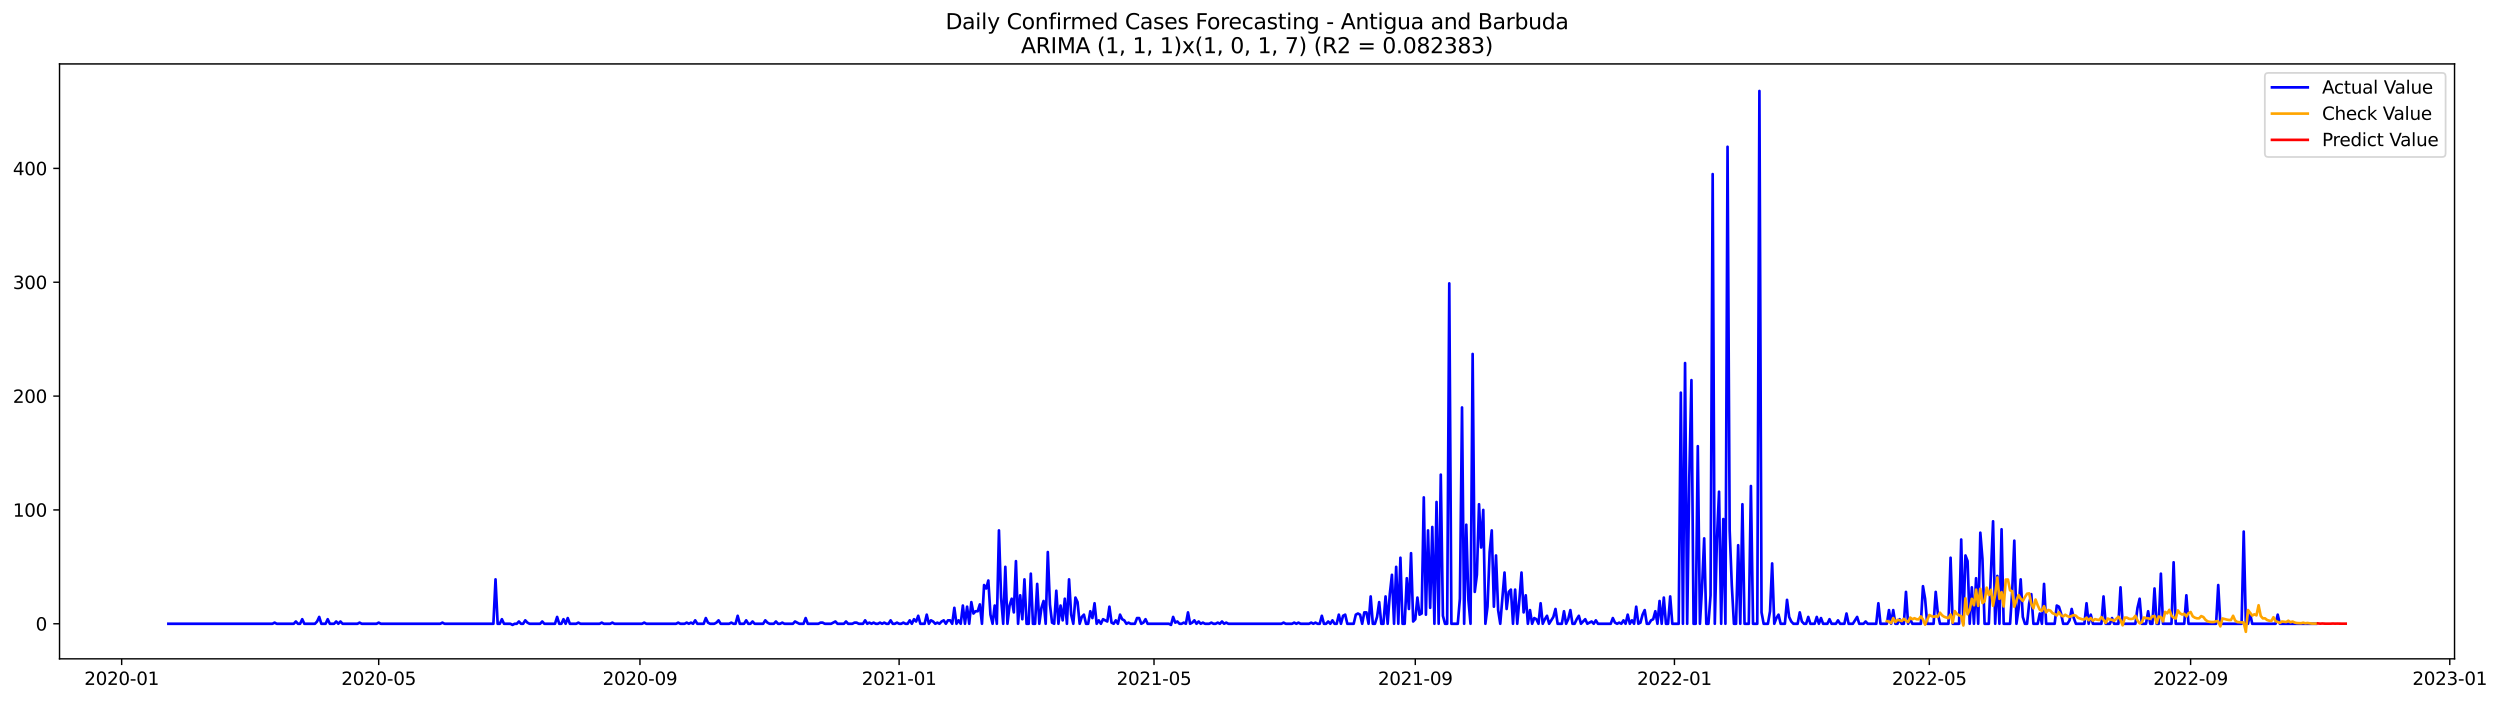 <?xml version="1.0" encoding="utf-8" standalone="no"?>
<!DOCTYPE svg PUBLIC "-//W3C//DTD SVG 1.1//EN"
  "http://www.w3.org/Graphics/SVG/1.1/DTD/svg11.dtd">
<svg xmlns:xlink="http://www.w3.org/1999/xlink" width="1397.906pt" height="392.274pt" viewBox="0 0 1397.906 392.274" xmlns="http://www.w3.org/2000/svg" version="1.1">
 <defs>
  <style type="text/css">*{stroke-linejoin: round; stroke-linecap: butt}</style>
 </defs>
 <g id="figure_1">
  <g id="patch_1">
   <path d="M 0 392.274 
L 1397.906 392.274 
L 1397.906 0 
L 0 0 
z
" style="fill: #ffffff"/>
  </g>
  <g id="axes_1">
   <g id="patch_2">
    <path d="M 33.288 368.396 
L 1372.487 368.396 
L 1372.487 35.755 
L 33.288 35.755 
z
" style="fill: #ffffff"/>
   </g>
   <g id="matplotlib.axis_1">
    <g id="xtick_1">
     <g id="line2d_1">
      <defs>
       <path id="m67fcc320de" d="M 0 0 
L 0 3.5 
" style="stroke: #000000; stroke-width: 0.8"/>
      </defs>
      <g>
       <use xlink:href="#m67fcc320de" x="68.029" y="368.396" style="stroke: #000000; stroke-width: 0.8"/>
      </g>
     </g>
     <g id="text_1">
      <!-- 2020-01 -->
      <g transform="translate(47.138 382.994)scale(0.1 -0.1)">
       <defs>
        <path id="DejaVuSans-32" d="M 1228 531 
L 3431 531 
L 3431 0 
L 469 0 
L 469 531 
Q 828 903 1448 1529 
Q 2069 2156 2228 2338 
Q 2531 2678 2651 2914 
Q 2772 3150 2772 3378 
Q 2772 3750 2511 3984 
Q 2250 4219 1831 4219 
Q 1534 4219 1204 4116 
Q 875 4013 500 3803 
L 500 4441 
Q 881 4594 1212 4672 
Q 1544 4750 1819 4750 
Q 2544 4750 2975 4387 
Q 3406 4025 3406 3419 
Q 3406 3131 3298 2873 
Q 3191 2616 2906 2266 
Q 2828 2175 2409 1742 
Q 1991 1309 1228 531 
z
" transform="scale(0.016)"/>
        <path id="DejaVuSans-30" d="M 2034 4250 
Q 1547 4250 1301 3770 
Q 1056 3291 1056 2328 
Q 1056 1369 1301 889 
Q 1547 409 2034 409 
Q 2525 409 2770 889 
Q 3016 1369 3016 2328 
Q 3016 3291 2770 3770 
Q 2525 4250 2034 4250 
z
M 2034 4750 
Q 2819 4750 3233 4129 
Q 3647 3509 3647 2328 
Q 3647 1150 3233 529 
Q 2819 -91 2034 -91 
Q 1250 -91 836 529 
Q 422 1150 422 2328 
Q 422 3509 836 4129 
Q 1250 4750 2034 4750 
z
" transform="scale(0.016)"/>
        <path id="DejaVuSans-2d" d="M 313 2009 
L 1997 2009 
L 1997 1497 
L 313 1497 
L 313 2009 
z
" transform="scale(0.016)"/>
        <path id="DejaVuSans-31" d="M 794 531 
L 1825 531 
L 1825 4091 
L 703 3866 
L 703 4441 
L 1819 4666 
L 2450 4666 
L 2450 531 
L 3481 531 
L 3481 0 
L 794 0 
L 794 531 
z
" transform="scale(0.016)"/>
       </defs>
       <use xlink:href="#DejaVuSans-32"/>
       <use xlink:href="#DejaVuSans-30" x="63.623"/>
       <use xlink:href="#DejaVuSans-32" x="127.246"/>
       <use xlink:href="#DejaVuSans-30" x="190.869"/>
       <use xlink:href="#DejaVuSans-2d" x="254.492"/>
       <use xlink:href="#DejaVuSans-30" x="290.576"/>
       <use xlink:href="#DejaVuSans-31" x="354.199"/>
      </g>
     </g>
    </g>
    <g id="xtick_2">
     <g id="line2d_2">
      <g>
       <use xlink:href="#m67fcc320de" x="211.749" y="368.396" style="stroke: #000000; stroke-width: 0.8"/>
      </g>
     </g>
     <g id="text_2">
      <!-- 2020-05 -->
      <g transform="translate(190.857 382.994)scale(0.1 -0.1)">
       <defs>
        <path id="DejaVuSans-35" d="M 691 4666 
L 3169 4666 
L 3169 4134 
L 1269 4134 
L 1269 2991 
Q 1406 3038 1543 3061 
Q 1681 3084 1819 3084 
Q 2600 3084 3056 2656 
Q 3513 2228 3513 1497 
Q 3513 744 3044 326 
Q 2575 -91 1722 -91 
Q 1428 -91 1123 -41 
Q 819 9 494 109 
L 494 744 
Q 775 591 1075 516 
Q 1375 441 1709 441 
Q 2250 441 2565 725 
Q 2881 1009 2881 1497 
Q 2881 1984 2565 2268 
Q 2250 2553 1709 2553 
Q 1456 2553 1204 2497 
Q 953 2441 691 2322 
L 691 4666 
z
" transform="scale(0.016)"/>
       </defs>
       <use xlink:href="#DejaVuSans-32"/>
       <use xlink:href="#DejaVuSans-30" x="63.623"/>
       <use xlink:href="#DejaVuSans-32" x="127.246"/>
       <use xlink:href="#DejaVuSans-30" x="190.869"/>
       <use xlink:href="#DejaVuSans-2d" x="254.492"/>
       <use xlink:href="#DejaVuSans-30" x="290.576"/>
       <use xlink:href="#DejaVuSans-35" x="354.199"/>
      </g>
     </g>
    </g>
    <g id="xtick_3">
     <g id="line2d_3">
      <g>
       <use xlink:href="#m67fcc320de" x="357.843" y="368.396" style="stroke: #000000; stroke-width: 0.8"/>
      </g>
     </g>
     <g id="text_3">
      <!-- 2020-09 -->
      <g transform="translate(336.952 382.994)scale(0.1 -0.1)">
       <defs>
        <path id="DejaVuSans-39" d="M 703 97 
L 703 672 
Q 941 559 1184 500 
Q 1428 441 1663 441 
Q 2288 441 2617 861 
Q 2947 1281 2994 2138 
Q 2813 1869 2534 1725 
Q 2256 1581 1919 1581 
Q 1219 1581 811 2004 
Q 403 2428 403 3163 
Q 403 3881 828 4315 
Q 1253 4750 1959 4750 
Q 2769 4750 3195 4129 
Q 3622 3509 3622 2328 
Q 3622 1225 3098 567 
Q 2575 -91 1691 -91 
Q 1453 -91 1209 -44 
Q 966 3 703 97 
z
M 1959 2075 
Q 2384 2075 2632 2365 
Q 2881 2656 2881 3163 
Q 2881 3666 2632 3958 
Q 2384 4250 1959 4250 
Q 1534 4250 1286 3958 
Q 1038 3666 1038 3163 
Q 1038 2656 1286 2365 
Q 1534 2075 1959 2075 
z
" transform="scale(0.016)"/>
       </defs>
       <use xlink:href="#DejaVuSans-32"/>
       <use xlink:href="#DejaVuSans-30" x="63.623"/>
       <use xlink:href="#DejaVuSans-32" x="127.246"/>
       <use xlink:href="#DejaVuSans-30" x="190.869"/>
       <use xlink:href="#DejaVuSans-2d" x="254.492"/>
       <use xlink:href="#DejaVuSans-30" x="290.576"/>
       <use xlink:href="#DejaVuSans-39" x="354.199"/>
      </g>
     </g>
    </g>
    <g id="xtick_4">
     <g id="line2d_4">
      <g>
       <use xlink:href="#m67fcc320de" x="502.75" y="368.396" style="stroke: #000000; stroke-width: 0.8"/>
      </g>
     </g>
     <g id="text_4">
      <!-- 2021-01 -->
      <g transform="translate(481.858 382.994)scale(0.1 -0.1)">
       <use xlink:href="#DejaVuSans-32"/>
       <use xlink:href="#DejaVuSans-30" x="63.623"/>
       <use xlink:href="#DejaVuSans-32" x="127.246"/>
       <use xlink:href="#DejaVuSans-31" x="190.869"/>
       <use xlink:href="#DejaVuSans-2d" x="254.492"/>
       <use xlink:href="#DejaVuSans-30" x="290.576"/>
       <use xlink:href="#DejaVuSans-31" x="354.199"/>
      </g>
     </g>
    </g>
    <g id="xtick_5">
     <g id="line2d_5">
      <g>
       <use xlink:href="#m67fcc320de" x="645.281" y="368.396" style="stroke: #000000; stroke-width: 0.8"/>
      </g>
     </g>
     <g id="text_5">
      <!-- 2021-05 -->
      <g transform="translate(624.39 382.994)scale(0.1 -0.1)">
       <use xlink:href="#DejaVuSans-32"/>
       <use xlink:href="#DejaVuSans-30" x="63.623"/>
       <use xlink:href="#DejaVuSans-32" x="127.246"/>
       <use xlink:href="#DejaVuSans-31" x="190.869"/>
       <use xlink:href="#DejaVuSans-2d" x="254.492"/>
       <use xlink:href="#DejaVuSans-30" x="290.576"/>
       <use xlink:href="#DejaVuSans-35" x="354.199"/>
      </g>
     </g>
    </g>
    <g id="xtick_6">
     <g id="line2d_6">
      <g>
       <use xlink:href="#m67fcc320de" x="791.376" y="368.396" style="stroke: #000000; stroke-width: 0.8"/>
      </g>
     </g>
     <g id="text_6">
      <!-- 2021-09 -->
      <g transform="translate(770.484 382.994)scale(0.1 -0.1)">
       <use xlink:href="#DejaVuSans-32"/>
       <use xlink:href="#DejaVuSans-30" x="63.623"/>
       <use xlink:href="#DejaVuSans-32" x="127.246"/>
       <use xlink:href="#DejaVuSans-31" x="190.869"/>
       <use xlink:href="#DejaVuSans-2d" x="254.492"/>
       <use xlink:href="#DejaVuSans-30" x="290.576"/>
       <use xlink:href="#DejaVuSans-39" x="354.199"/>
      </g>
     </g>
    </g>
    <g id="xtick_7">
     <g id="line2d_7">
      <g>
       <use xlink:href="#m67fcc320de" x="936.282" y="368.396" style="stroke: #000000; stroke-width: 0.8"/>
      </g>
     </g>
     <g id="text_7">
      <!-- 2022-01 -->
      <g transform="translate(915.391 382.994)scale(0.1 -0.1)">
       <use xlink:href="#DejaVuSans-32"/>
       <use xlink:href="#DejaVuSans-30" x="63.623"/>
       <use xlink:href="#DejaVuSans-32" x="127.246"/>
       <use xlink:href="#DejaVuSans-32" x="190.869"/>
       <use xlink:href="#DejaVuSans-2d" x="254.492"/>
       <use xlink:href="#DejaVuSans-30" x="290.576"/>
       <use xlink:href="#DejaVuSans-31" x="354.199"/>
      </g>
     </g>
    </g>
    <g id="xtick_8">
     <g id="line2d_8">
      <g>
       <use xlink:href="#m67fcc320de" x="1078.814" y="368.396" style="stroke: #000000; stroke-width: 0.8"/>
      </g>
     </g>
     <g id="text_8">
      <!-- 2022-05 -->
      <g transform="translate(1057.922 382.994)scale(0.1 -0.1)">
       <use xlink:href="#DejaVuSans-32"/>
       <use xlink:href="#DejaVuSans-30" x="63.623"/>
       <use xlink:href="#DejaVuSans-32" x="127.246"/>
       <use xlink:href="#DejaVuSans-32" x="190.869"/>
       <use xlink:href="#DejaVuSans-2d" x="254.492"/>
       <use xlink:href="#DejaVuSans-30" x="290.576"/>
       <use xlink:href="#DejaVuSans-35" x="354.199"/>
      </g>
     </g>
    </g>
    <g id="xtick_9">
     <g id="line2d_9">
      <g>
       <use xlink:href="#m67fcc320de" x="1224.908" y="368.396" style="stroke: #000000; stroke-width: 0.8"/>
      </g>
     </g>
     <g id="text_9">
      <!-- 2022-09 -->
      <g transform="translate(1204.017 382.994)scale(0.1 -0.1)">
       <use xlink:href="#DejaVuSans-32"/>
       <use xlink:href="#DejaVuSans-30" x="63.623"/>
       <use xlink:href="#DejaVuSans-32" x="127.246"/>
       <use xlink:href="#DejaVuSans-32" x="190.869"/>
       <use xlink:href="#DejaVuSans-2d" x="254.492"/>
       <use xlink:href="#DejaVuSans-30" x="290.576"/>
       <use xlink:href="#DejaVuSans-39" x="354.199"/>
      </g>
     </g>
    </g>
    <g id="xtick_10">
     <g id="line2d_10">
      <g>
       <use xlink:href="#m67fcc320de" x="1369.815" y="368.396" style="stroke: #000000; stroke-width: 0.8"/>
      </g>
     </g>
     <g id="text_10">
      <!-- 2023-01 -->
      <g transform="translate(1348.924 382.994)scale(0.1 -0.1)">
       <defs>
        <path id="DejaVuSans-33" d="M 2597 2516 
Q 3050 2419 3304 2112 
Q 3559 1806 3559 1356 
Q 3559 666 3084 287 
Q 2609 -91 1734 -91 
Q 1441 -91 1130 -33 
Q 819 25 488 141 
L 488 750 
Q 750 597 1062 519 
Q 1375 441 1716 441 
Q 2309 441 2620 675 
Q 2931 909 2931 1356 
Q 2931 1769 2642 2001 
Q 2353 2234 1838 2234 
L 1294 2234 
L 1294 2753 
L 1863 2753 
Q 2328 2753 2575 2939 
Q 2822 3125 2822 3475 
Q 2822 3834 2567 4026 
Q 2313 4219 1838 4219 
Q 1578 4219 1281 4162 
Q 984 4106 628 3988 
L 628 4550 
Q 988 4650 1302 4700 
Q 1616 4750 1894 4750 
Q 2613 4750 3031 4423 
Q 3450 4097 3450 3541 
Q 3450 3153 3228 2886 
Q 3006 2619 2597 2516 
z
" transform="scale(0.016)"/>
       </defs>
       <use xlink:href="#DejaVuSans-32"/>
       <use xlink:href="#DejaVuSans-30" x="63.623"/>
       <use xlink:href="#DejaVuSans-32" x="127.246"/>
       <use xlink:href="#DejaVuSans-33" x="190.869"/>
       <use xlink:href="#DejaVuSans-2d" x="254.492"/>
       <use xlink:href="#DejaVuSans-30" x="290.576"/>
       <use xlink:href="#DejaVuSans-31" x="354.199"/>
      </g>
     </g>
    </g>
   </g>
   <g id="matplotlib.axis_2">
    <g id="ytick_1">
     <g id="line2d_11">
      <defs>
       <path id="m78d937da5c" d="M 0 0 
L -3.5 0 
" style="stroke: #000000; stroke-width: 0.8"/>
      </defs>
      <g>
       <use xlink:href="#m78d937da5c" x="33.288" y="348.787" style="stroke: #000000; stroke-width: 0.8"/>
      </g>
     </g>
     <g id="text_11">
      <!-- 0 -->
      <g transform="translate(19.925 352.587)scale(0.1 -0.1)">
       <use xlink:href="#DejaVuSans-30"/>
      </g>
     </g>
    </g>
    <g id="ytick_2">
     <g id="line2d_12">
      <g>
       <use xlink:href="#m78d937da5c" x="33.288" y="285.131" style="stroke: #000000; stroke-width: 0.8"/>
      </g>
     </g>
     <g id="text_12">
      <!-- 100 -->
      <g transform="translate(7.2 288.93)scale(0.1 -0.1)">
       <use xlink:href="#DejaVuSans-31"/>
       <use xlink:href="#DejaVuSans-30" x="63.623"/>
       <use xlink:href="#DejaVuSans-30" x="127.246"/>
      </g>
     </g>
    </g>
    <g id="ytick_3">
     <g id="line2d_13">
      <g>
       <use xlink:href="#m78d937da5c" x="33.288" y="221.475" style="stroke: #000000; stroke-width: 0.8"/>
      </g>
     </g>
     <g id="text_13">
      <!-- 200 -->
      <g transform="translate(7.2 225.274)scale(0.1 -0.1)">
       <use xlink:href="#DejaVuSans-32"/>
       <use xlink:href="#DejaVuSans-30" x="63.623"/>
       <use xlink:href="#DejaVuSans-30" x="127.246"/>
      </g>
     </g>
    </g>
    <g id="ytick_4">
     <g id="line2d_14">
      <g>
       <use xlink:href="#m78d937da5c" x="33.288" y="157.818" style="stroke: #000000; stroke-width: 0.8"/>
      </g>
     </g>
     <g id="text_14">
      <!-- 300 -->
      <g transform="translate(7.2 161.617)scale(0.1 -0.1)">
       <use xlink:href="#DejaVuSans-33"/>
       <use xlink:href="#DejaVuSans-30" x="63.623"/>
       <use xlink:href="#DejaVuSans-30" x="127.246"/>
      </g>
     </g>
    </g>
    <g id="ytick_5">
     <g id="line2d_15">
      <g>
       <use xlink:href="#m78d937da5c" x="33.288" y="94.162" style="stroke: #000000; stroke-width: 0.8"/>
      </g>
     </g>
     <g id="text_15">
      <!-- 400 -->
      <g transform="translate(7.2 97.961)scale(0.1 -0.1)">
       <defs>
        <path id="DejaVuSans-34" d="M 2419 4116 
L 825 1625 
L 2419 1625 
L 2419 4116 
z
M 2253 4666 
L 3047 4666 
L 3047 1625 
L 3713 1625 
L 3713 1100 
L 3047 1100 
L 3047 0 
L 2419 0 
L 2419 1100 
L 313 1100 
L 313 1709 
L 2253 4666 
z
" transform="scale(0.016)"/>
       </defs>
       <use xlink:href="#DejaVuSans-34"/>
       <use xlink:href="#DejaVuSans-30" x="63.623"/>
       <use xlink:href="#DejaVuSans-30" x="127.246"/>
      </g>
     </g>
    </g>
   </g>
   <g id="line2d_16">
    <path d="M 94.16 348.787 
L 152.36 348.787 
L 153.548 348.151 
L 154.736 348.787 
L 164.238 348.787 
L 165.426 347.514 
L 166.614 348.787 
L 167.801 348.787 
L 168.989 346.241 
L 170.177 348.787 
L 176.116 348.787 
L 177.303 347.514 
L 178.491 344.968 
L 179.679 348.787 
L 182.055 348.787 
L 183.242 346.241 
L 184.43 348.787 
L 186.806 348.787 
L 187.993 347.514 
L 189.181 348.787 
L 190.369 347.514 
L 191.557 348.787 
L 199.871 348.787 
L 201.059 348.151 
L 202.246 348.787 
L 210.561 348.787 
L 211.749 348.151 
L 212.936 348.787 
L 246.194 348.787 
L 247.381 348.151 
L 248.569 348.787 
L 275.888 348.787 
L 277.075 323.961 
L 278.263 348.787 
L 279.451 348.787 
L 280.639 346.241 
L 281.826 348.787 
L 285.39 348.787 
L 286.577 349.424 
L 287.765 348.787 
L 288.953 348.787 
L 290.141 347.514 
L 291.328 348.787 
L 292.516 348.787 
L 293.704 346.878 
L 294.892 348.151 
L 296.08 348.787 
L 302.018 348.787 
L 303.206 347.514 
L 304.394 348.787 
L 310.333 348.787 
L 311.52 344.968 
L 312.708 348.787 
L 313.896 348.787 
L 315.084 346.241 
L 316.271 348.787 
L 317.459 345.605 
L 318.647 348.787 
L 322.21 348.787 
L 323.398 348.151 
L 324.586 348.787 
L 335.276 348.787 
L 336.463 348.151 
L 337.651 348.787 
L 341.214 348.787 
L 342.402 348.151 
L 343.59 348.787 
L 359.031 348.787 
L 360.219 348.151 
L 361.406 348.787 
L 378.035 348.787 
L 379.223 348.151 
L 380.411 348.787 
L 382.786 348.787 
L 383.974 348.151 
L 385.162 348.787 
L 386.349 348.151 
L 387.537 348.787 
L 388.725 346.878 
L 389.913 348.787 
L 393.476 348.787 
L 394.664 345.605 
L 395.851 348.151 
L 397.039 348.787 
L 399.415 348.787 
L 400.602 348.151 
L 401.79 346.878 
L 402.978 348.787 
L 407.729 348.787 
L 408.917 348.151 
L 410.105 348.787 
L 411.292 348.787 
L 412.48 344.331 
L 413.668 348.787 
L 416.043 348.787 
L 417.231 346.878 
L 418.419 348.787 
L 419.607 348.787 
L 420.794 347.514 
L 421.982 348.787 
L 426.733 348.787 
L 427.921 346.878 
L 429.109 348.151 
L 430.296 348.787 
L 432.672 348.787 
L 433.86 347.514 
L 435.048 348.787 
L 436.235 348.787 
L 437.423 348.151 
L 438.611 348.787 
L 443.362 348.787 
L 444.55 347.514 
L 446.925 348.787 
L 449.301 348.787 
L 450.488 345.605 
L 451.676 348.787 
L 457.615 348.787 
L 458.803 348.151 
L 459.99 348.151 
L 461.178 348.787 
L 464.742 348.787 
L 467.117 347.514 
L 468.305 348.787 
L 471.868 348.787 
L 473.056 347.514 
L 474.244 348.787 
L 476.619 348.787 
L 477.807 348.151 
L 478.995 348.151 
L 480.182 348.787 
L 482.558 348.787 
L 483.746 346.878 
L 484.933 348.787 
L 486.121 348.151 
L 487.309 348.787 
L 488.497 348.151 
L 489.684 348.787 
L 490.872 348.787 
L 492.06 348.151 
L 493.248 348.787 
L 494.436 348.151 
L 495.623 348.787 
L 496.811 348.787 
L 497.999 346.878 
L 499.187 348.787 
L 500.374 348.787 
L 501.562 348.151 
L 502.75 348.787 
L 503.938 348.787 
L 505.125 348.151 
L 506.313 348.787 
L 507.501 348.787 
L 508.689 346.878 
L 509.876 348.787 
L 511.064 346.241 
L 512.252 347.514 
L 513.44 344.331 
L 514.627 348.787 
L 517.003 348.787 
L 518.191 343.695 
L 519.378 348.787 
L 520.566 346.878 
L 521.754 347.514 
L 522.942 348.787 
L 524.13 348.151 
L 525.317 348.787 
L 526.505 347.514 
L 527.693 346.878 
L 528.881 348.787 
L 530.068 346.878 
L 531.256 346.878 
L 532.444 348.787 
L 533.632 339.875 
L 534.819 348.787 
L 536.007 346.878 
L 537.195 348.787 
L 538.383 338.602 
L 539.57 348.787 
L 540.758 339.239 
L 541.946 348.787 
L 543.134 336.693 
L 544.321 343.058 
L 545.509 341.785 
L 546.697 341.785 
L 547.885 337.966 
L 549.073 348.787 
L 550.26 327.144 
L 551.448 329.054 
L 552.636 324.598 
L 553.824 343.695 
L 555.011 348.787 
L 556.199 338.602 
L 557.387 348.787 
L 558.575 296.589 
L 559.762 334.146 
L 560.95 348.787 
L 562.138 316.959 
L 563.326 348.787 
L 564.513 338.602 
L 565.701 334.783 
L 566.889 342.422 
L 568.077 313.776 
L 569.264 348.787 
L 570.452 332.873 
L 571.64 346.241 
L 572.828 323.961 
L 574.015 348.787 
L 575.203 348.787 
L 576.391 320.779 
L 577.579 348.787 
L 578.767 348.787 
L 579.954 326.508 
L 581.142 348.787 
L 582.33 339.875 
L 583.518 336.056 
L 584.705 348.787 
L 585.893 308.684 
L 587.081 337.966 
L 588.269 348.151 
L 589.456 348.787 
L 590.644 330.327 
L 591.832 348.787 
L 593.02 338.602 
L 594.207 346.878 
L 595.395 334.783 
L 596.583 348.787 
L 597.771 323.961 
L 598.958 343.695 
L 600.146 348.787 
L 601.334 334.146 
L 602.522 336.693 
L 603.709 348.787 
L 604.897 344.968 
L 606.085 343.695 
L 607.273 348.787 
L 608.461 348.787 
L 609.648 341.785 
L 610.836 345.605 
L 612.024 337.329 
L 613.212 348.787 
L 614.399 346.878 
L 615.587 348.787 
L 616.775 346.241 
L 619.15 347.514 
L 620.338 339.239 
L 621.526 348.151 
L 622.714 348.787 
L 623.901 346.878 
L 625.089 348.787 
L 626.277 343.695 
L 627.465 346.241 
L 628.652 346.878 
L 629.84 348.787 
L 631.028 348.151 
L 632.216 348.787 
L 634.591 348.787 
L 635.779 345.605 
L 636.967 345.605 
L 638.155 348.787 
L 639.342 348.151 
L 640.53 346.241 
L 641.718 348.787 
L 653.595 348.787 
L 654.783 349.424 
L 655.971 344.968 
L 657.159 348.151 
L 658.346 347.514 
L 659.534 348.787 
L 660.722 348.787 
L 661.91 348.151 
L 663.098 348.787 
L 664.285 342.422 
L 665.473 348.787 
L 666.661 348.151 
L 667.849 346.878 
L 669.036 348.787 
L 670.224 347.514 
L 671.412 348.787 
L 672.6 348.151 
L 673.787 348.787 
L 676.163 348.787 
L 677.351 348.151 
L 678.538 348.787 
L 679.726 348.787 
L 680.914 348.151 
L 682.102 348.787 
L 683.289 347.514 
L 684.477 348.787 
L 685.665 348.151 
L 686.853 348.787 
L 716.547 348.787 
L 717.735 348.151 
L 718.922 348.787 
L 722.486 348.787 
L 723.673 348.151 
L 724.861 348.787 
L 726.049 348.151 
L 727.237 348.787 
L 731.988 348.787 
L 733.175 348.151 
L 734.363 348.787 
L 735.551 348.151 
L 736.739 348.787 
L 737.926 348.787 
L 739.114 344.331 
L 740.302 348.787 
L 741.49 348.787 
L 742.677 347.514 
L 743.865 348.787 
L 745.053 346.878 
L 746.241 348.787 
L 747.429 348.787 
L 748.616 343.695 
L 749.804 348.787 
L 750.992 344.331 
L 752.18 343.695 
L 753.367 348.787 
L 756.931 348.787 
L 758.118 343.695 
L 759.306 343.058 
L 760.494 343.695 
L 761.682 348.787 
L 762.869 342.422 
L 764.057 342.422 
L 765.245 348.787 
L 766.433 333.51 
L 767.62 348.787 
L 768.808 348.787 
L 769.996 344.968 
L 771.184 336.693 
L 772.371 348.787 
L 773.559 348.787 
L 774.747 333.51 
L 775.935 348.787 
L 777.123 332.237 
L 778.31 321.415 
L 779.498 348.787 
L 780.686 316.959 
L 781.874 348.787 
L 783.061 311.867 
L 784.249 348.787 
L 785.437 348.787 
L 786.625 323.325 
L 787.812 340.512 
L 789 309.32 
L 790.188 347.514 
L 791.376 346.241 
L 792.563 334.146 
L 793.751 343.695 
L 794.939 343.058 
L 796.127 278.129 
L 797.314 343.695 
L 798.502 296.589 
L 799.69 339.875 
L 800.878 294.679 
L 802.066 348.787 
L 803.253 280.675 
L 804.441 348.787 
L 805.629 265.398 
L 806.817 344.331 
L 808.004 348.787 
L 809.192 348.787 
L 810.38 158.455 
L 811.568 348.787 
L 815.131 348.787 
L 816.319 334.783 
L 817.506 227.84 
L 818.694 348.787 
L 819.882 293.406 
L 821.07 335.42 
L 822.257 348.787 
L 823.445 197.922 
L 824.633 330.964 
L 825.821 321.415 
L 827.008 281.948 
L 828.196 306.138 
L 829.384 285.131 
L 830.572 348.787 
L 831.76 339.239 
L 832.947 308.684 
L 834.135 296.589 
L 835.323 339.239 
L 836.511 310.594 
L 837.698 341.149 
L 838.886 348.787 
L 841.262 320.142 
L 842.449 340.512 
L 843.637 330.964 
L 844.825 329.69 
L 846.013 348.787 
L 847.2 329.69 
L 848.388 348.787 
L 849.576 335.42 
L 850.764 320.142 
L 851.951 342.422 
L 853.139 332.873 
L 854.327 348.787 
L 855.515 341.149 
L 856.702 348.787 
L 857.89 345.605 
L 859.078 346.241 
L 860.266 348.787 
L 861.454 337.329 
L 862.641 348.787 
L 863.829 346.241 
L 865.017 344.331 
L 866.205 348.787 
L 868.58 344.968 
L 869.768 340.512 
L 870.956 348.787 
L 873.331 348.787 
L 874.519 341.785 
L 875.707 348.787 
L 876.894 346.241 
L 878.082 341.149 
L 879.27 348.787 
L 880.458 348.787 
L 881.645 346.241 
L 882.833 344.331 
L 884.021 348.787 
L 886.397 346.241 
L 887.584 348.787 
L 889.96 347.514 
L 891.148 348.787 
L 892.335 346.878 
L 893.523 348.787 
L 900.65 348.787 
L 901.837 345.605 
L 903.025 348.151 
L 904.213 348.787 
L 905.401 348.151 
L 906.588 348.787 
L 907.776 346.878 
L 908.964 348.787 
L 910.152 343.695 
L 911.339 348.787 
L 912.527 346.878 
L 913.715 348.787 
L 914.903 339.239 
L 916.091 348.787 
L 917.278 348.151 
L 918.466 343.695 
L 919.654 341.149 
L 920.842 348.787 
L 922.029 348.787 
L 923.217 346.878 
L 924.405 346.241 
L 925.593 341.785 
L 926.78 348.787 
L 927.968 336.056 
L 929.156 348.787 
L 930.344 334.146 
L 931.531 348.787 
L 932.719 348.787 
L 933.907 333.51 
L 935.095 348.787 
L 938.658 348.787 
L 939.846 219.565 
L 941.033 348.787 
L 942.221 203.014 
L 943.409 348.787 
L 944.597 266.671 
L 945.785 212.563 
L 946.972 348.787 
L 948.16 348.787 
L 949.348 249.483 
L 950.536 348.787 
L 951.723 328.417 
L 952.911 301.045 
L 954.099 348.787 
L 955.287 348.787 
L 956.474 332.873 
L 957.662 97.345 
L 958.85 348.787 
L 960.038 301.682 
L 961.225 274.946 
L 962.413 348.787 
L 963.601 290.224 
L 964.789 348.787 
L 965.976 82.067 
L 967.164 296.589 
L 968.352 327.144 
L 969.54 348.787 
L 970.727 348.787 
L 971.915 304.864 
L 973.103 348.787 
L 974.291 281.948 
L 975.479 348.787 
L 977.854 348.787 
L 979.042 271.763 
L 980.23 348.787 
L 982.605 348.787 
L 983.793 50.876 
L 984.981 342.422 
L 986.168 348.787 
L 988.544 348.787 
L 989.732 341.785 
L 990.919 315.049 
L 992.107 348.787 
L 993.295 345.605 
L 994.483 343.695 
L 995.67 348.787 
L 998.046 348.787 
L 999.234 335.42 
L 1000.422 344.968 
L 1001.609 347.514 
L 1002.797 348.787 
L 1005.173 348.787 
L 1006.36 342.422 
L 1007.548 347.514 
L 1008.736 348.787 
L 1009.924 348.787 
L 1011.111 344.968 
L 1012.299 348.787 
L 1014.675 348.787 
L 1015.862 344.968 
L 1017.05 348.787 
L 1018.238 345.605 
L 1019.426 348.787 
L 1021.801 348.787 
L 1022.989 346.241 
L 1024.177 348.787 
L 1026.552 348.787 
L 1027.74 346.878 
L 1028.928 348.787 
L 1031.303 348.787 
L 1032.491 343.058 
L 1033.679 348.787 
L 1036.054 348.787 
L 1038.43 344.968 
L 1039.618 348.787 
L 1041.993 348.787 
L 1043.181 347.514 
L 1044.369 348.787 
L 1049.12 348.787 
L 1050.307 337.329 
L 1051.495 348.787 
L 1055.058 348.787 
L 1056.246 341.149 
L 1057.434 348.787 
L 1058.622 341.149 
L 1059.81 348.787 
L 1060.997 348.787 
L 1062.185 346.241 
L 1063.373 348.787 
L 1064.561 348.787 
L 1065.748 330.964 
L 1066.936 348.787 
L 1068.124 346.241 
L 1069.312 348.787 
L 1074.063 348.787 
L 1075.25 327.781 
L 1076.438 334.783 
L 1077.626 348.787 
L 1081.189 348.787 
L 1082.377 330.964 
L 1083.565 343.058 
L 1084.753 348.787 
L 1089.504 348.787 
L 1090.691 311.867 
L 1091.879 348.787 
L 1095.442 348.787 
L 1096.63 301.682 
L 1097.818 348.787 
L 1099.006 310.594 
L 1100.193 313.776 
L 1101.381 348.787 
L 1102.569 328.417 
L 1103.757 348.787 
L 1104.944 323.325 
L 1106.132 348.787 
L 1107.32 297.862 
L 1108.508 312.503 
L 1109.695 348.787 
L 1112.071 348.787 
L 1114.447 291.497 
L 1115.634 348.787 
L 1116.822 322.052 
L 1118.01 348.787 
L 1119.198 295.953 
L 1120.385 348.787 
L 1123.949 348.787 
L 1125.136 330.964 
L 1126.324 302.318 
L 1127.512 348.787 
L 1128.7 340.512 
L 1129.887 323.961 
L 1131.075 344.968 
L 1132.263 348.787 
L 1133.451 348.787 
L 1134.638 337.329 
L 1135.826 332.237 
L 1137.014 348.787 
L 1139.389 348.787 
L 1140.577 343.058 
L 1141.765 348.787 
L 1142.953 326.508 
L 1144.141 348.787 
L 1148.892 348.787 
L 1150.079 338.602 
L 1151.267 339.239 
L 1152.455 343.058 
L 1153.643 348.787 
L 1156.018 348.787 
L 1157.206 346.878 
L 1158.394 340.512 
L 1159.581 345.605 
L 1160.769 348.787 
L 1165.52 348.787 
L 1166.708 337.329 
L 1167.896 348.787 
L 1169.084 343.695 
L 1170.271 348.787 
L 1175.022 348.787 
L 1176.21 333.51 
L 1177.398 348.787 
L 1179.773 348.787 
L 1180.961 345.605 
L 1182.149 348.787 
L 1184.524 348.787 
L 1185.712 328.417 
L 1186.9 348.787 
L 1194.026 348.787 
L 1195.214 339.875 
L 1196.402 334.783 
L 1197.59 348.787 
L 1199.965 348.787 
L 1201.153 341.785 
L 1202.341 348.787 
L 1203.529 348.787 
L 1204.716 329.054 
L 1205.904 348.787 
L 1207.092 348.787 
L 1208.28 320.779 
L 1209.467 348.787 
L 1214.218 348.787 
L 1215.406 314.413 
L 1216.594 348.787 
L 1221.345 348.787 
L 1222.533 332.873 
L 1223.72 348.787 
L 1239.161 348.787 
L 1240.349 327.144 
L 1241.537 348.787 
L 1253.415 348.787 
L 1254.602 297.226 
L 1255.79 348.787 
L 1256.978 348.787 
L 1258.166 343.058 
L 1259.353 348.787 
L 1272.419 348.787 
L 1273.606 343.695 
L 1274.794 348.787 
L 1294.986 348.787 
L 1294.986 348.787 
" clip-path="url(#p9e2a58c1e6)" style="fill: none; stroke: #0000ff; stroke-width: 1.5; stroke-linecap: square"/>
   </g>
   <g id="line2d_17">
    <path d="M 1055.058 347.31 
L 1056.246 347.6 
L 1057.434 348.433 
L 1058.622 345.599 
L 1059.81 347.76 
L 1060.997 346.603 
L 1062.185 346.831 
L 1063.373 347.264 
L 1064.561 346.037 
L 1065.748 347.03 
L 1066.936 347.816 
L 1068.124 345.319 
L 1069.312 346.257 
L 1070.499 345.694 
L 1071.687 346.254 
L 1072.875 346.271 
L 1074.063 344.679 
L 1075.25 346.358 
L 1076.438 349.28 
L 1078.814 343.885 
L 1080.001 344.497 
L 1081.189 344.864 
L 1082.377 344.596 
L 1083.565 344.797 
L 1084.753 342.609 
L 1085.94 344.053 
L 1087.128 344.891 
L 1089.504 345.677 
L 1090.691 343.635 
L 1091.879 348.142 
L 1093.067 341.699 
L 1094.255 343.334 
L 1095.442 344.043 
L 1096.63 344.565 
L 1097.818 349.741 
L 1099.006 334.558 
L 1100.193 343.497 
L 1101.381 340.984 
L 1102.569 334.86 
L 1103.757 338.451 
L 1104.944 329.722 
L 1106.132 338.768 
L 1107.32 329.213 
L 1108.508 337.194 
L 1109.695 336.233 
L 1110.883 328.595 
L 1112.071 332.705 
L 1113.259 329.835 
L 1114.447 338.733 
L 1115.634 332.337 
L 1116.822 322.943 
L 1118.01 334.852 
L 1119.198 331.153 
L 1120.385 339.079 
L 1121.573 324.088 
L 1122.761 324.066 
L 1123.949 330.076 
L 1125.136 330.61 
L 1126.324 339.264 
L 1127.512 335.759 
L 1128.7 332.734 
L 1129.887 334.736 
L 1131.075 336.028 
L 1132.263 333.858 
L 1133.451 332 
L 1134.638 331.775 
L 1135.826 337.544 
L 1137.014 340.143 
L 1138.202 335.247 
L 1139.389 338.427 
L 1140.577 340.977 
L 1141.765 341.499 
L 1142.953 338.974 
L 1144.141 342.412 
L 1145.328 341.086 
L 1146.516 341.443 
L 1147.704 342.872 
L 1148.892 343.358 
L 1150.079 344.151 
L 1151.267 342.38 
L 1152.455 344.062 
L 1153.643 344.683 
L 1154.83 343.757 
L 1156.018 344.535 
L 1157.206 344.938 
L 1159.581 343.917 
L 1160.769 344.307 
L 1161.957 345.468 
L 1164.332 346.301 
L 1165.52 346.321 
L 1166.708 345.361 
L 1167.896 346.812 
L 1169.084 345.614 
L 1170.271 347.043 
L 1171.459 346.2 
L 1172.647 346.511 
L 1173.835 346.664 
L 1175.022 345.075 
L 1176.21 346.529 
L 1177.398 348.346 
L 1178.586 345.907 
L 1179.773 346.354 
L 1180.961 346.628 
L 1182.149 347.146 
L 1184.524 344.861 
L 1185.712 346.738 
L 1186.9 349.641 
L 1188.088 345.359 
L 1189.275 345.354 
L 1190.463 346.011 
L 1191.651 346.139 
L 1192.839 345.895 
L 1194.026 344.321 
L 1195.214 346.957 
L 1196.402 348.573 
L 1197.59 348.01 
L 1198.778 345.285 
L 1199.965 345.599 
L 1201.153 345.746 
L 1202.341 346.079 
L 1203.529 344.65 
L 1204.716 344.463 
L 1205.904 348.401 
L 1207.092 344.721 
L 1208.28 345.135 
L 1209.467 347.438 
L 1210.655 342.154 
L 1211.843 342.944 
L 1213.031 340.99 
L 1214.218 344.241 
L 1215.406 345.363 
L 1216.594 345.844 
L 1217.782 341.309 
L 1218.969 342.957 
L 1220.157 343.613 
L 1221.345 343.213 
L 1222.533 344.706 
L 1223.72 342.888 
L 1224.908 342.212 
L 1226.096 344.625 
L 1227.284 345.385 
L 1228.472 345.762 
L 1229.659 345.733 
L 1230.847 344.499 
L 1232.035 345.031 
L 1233.223 346.571 
L 1234.41 347.442 
L 1235.598 347.702 
L 1236.786 347.823 
L 1237.974 347.795 
L 1239.161 347.323 
L 1240.349 347.507 
L 1241.537 350.241 
L 1242.725 345.813 
L 1245.1 346.459 
L 1246.288 346.661 
L 1247.476 346.675 
L 1248.663 344.336 
L 1249.851 347.011 
L 1251.039 347.825 
L 1254.602 348.099 
L 1255.79 353.276 
L 1256.978 341.108 
L 1259.353 344.205 
L 1260.541 343.512 
L 1261.729 344.08 
L 1262.917 338.444 
L 1264.104 344.387 
L 1265.292 345.786 
L 1266.48 345.729 
L 1267.668 346.683 
L 1268.855 347.054 
L 1270.043 347.241 
L 1271.231 345.131 
L 1272.419 347.314 
L 1274.794 348.291 
L 1275.982 347.516 
L 1278.357 347.823 
L 1279.545 347.083 
L 1280.733 347.93 
L 1281.921 347.543 
L 1283.109 348.105 
L 1284.296 348.39 
L 1286.672 348.489 
L 1287.86 348.208 
L 1289.047 348.516 
L 1290.235 348.368 
L 1292.611 348.673 
L 1294.986 348.703 
L 1294.986 348.703 
" clip-path="url(#p9e2a58c1e6)" style="fill: none; stroke: #ffa500; stroke-width: 1.5; stroke-linecap: square"/>
   </g>
   <g id="line2d_18">
    <path d="M 1296.174 348.597 
L 1297.362 348.727 
L 1298.549 348.634 
L 1299.737 348.712 
L 1300.925 348.725 
L 1302.113 348.725 
L 1303.3 348.725 
L 1304.488 348.66 
L 1305.676 348.718 
L 1306.864 348.674 
L 1308.051 348.711 
L 1309.239 348.718 
L 1310.427 348.718 
L 1311.615 348.718 
" clip-path="url(#p9e2a58c1e6)" style="fill: none; stroke: #ff0000; stroke-width: 1.5; stroke-linecap: square"/>
   </g>
   <g id="patch_3">
    <path d="M 33.288 368.396 
L 33.288 35.755 
" style="fill: none; stroke: #000000; stroke-width: 0.8; stroke-linejoin: miter; stroke-linecap: square"/>
   </g>
   <g id="patch_4">
    <path d="M 1372.487 368.396 
L 1372.487 35.755 
" style="fill: none; stroke: #000000; stroke-width: 0.8; stroke-linejoin: miter; stroke-linecap: square"/>
   </g>
   <g id="patch_5">
    <path d="M 33.288 368.396 
L 1372.487 368.396 
" style="fill: none; stroke: #000000; stroke-width: 0.8; stroke-linejoin: miter; stroke-linecap: square"/>
   </g>
   <g id="patch_6">
    <path d="M 33.288 35.755 
L 1372.487 35.755 
" style="fill: none; stroke: #000000; stroke-width: 0.8; stroke-linejoin: miter; stroke-linecap: square"/>
   </g>
   <g id="text_16">
    <!-- Daily Confirmed Cases Forecasting - Antigua and Barbuda -->
    <g transform="translate(528.713 16.318)scale(0.12 -0.12)">
     <defs>
      <path id="DejaVuSans-44" d="M 1259 4147 
L 1259 519 
L 2022 519 
Q 2988 519 3436 956 
Q 3884 1394 3884 2338 
Q 3884 3275 3436 3711 
Q 2988 4147 2022 4147 
L 1259 4147 
z
M 628 4666 
L 1925 4666 
Q 3281 4666 3915 4102 
Q 4550 3538 4550 2338 
Q 4550 1131 3912 565 
Q 3275 0 1925 0 
L 628 0 
L 628 4666 
z
" transform="scale(0.016)"/>
      <path id="DejaVuSans-61" d="M 2194 1759 
Q 1497 1759 1228 1600 
Q 959 1441 959 1056 
Q 959 750 1161 570 
Q 1363 391 1709 391 
Q 2188 391 2477 730 
Q 2766 1069 2766 1631 
L 2766 1759 
L 2194 1759 
z
M 3341 1997 
L 3341 0 
L 2766 0 
L 2766 531 
Q 2569 213 2275 61 
Q 1981 -91 1556 -91 
Q 1019 -91 701 211 
Q 384 513 384 1019 
Q 384 1609 779 1909 
Q 1175 2209 1959 2209 
L 2766 2209 
L 2766 2266 
Q 2766 2663 2505 2880 
Q 2244 3097 1772 3097 
Q 1472 3097 1187 3025 
Q 903 2953 641 2809 
L 641 3341 
Q 956 3463 1253 3523 
Q 1550 3584 1831 3584 
Q 2591 3584 2966 3190 
Q 3341 2797 3341 1997 
z
" transform="scale(0.016)"/>
      <path id="DejaVuSans-69" d="M 603 3500 
L 1178 3500 
L 1178 0 
L 603 0 
L 603 3500 
z
M 603 4863 
L 1178 4863 
L 1178 4134 
L 603 4134 
L 603 4863 
z
" transform="scale(0.016)"/>
      <path id="DejaVuSans-6c" d="M 603 4863 
L 1178 4863 
L 1178 0 
L 603 0 
L 603 4863 
z
" transform="scale(0.016)"/>
      <path id="DejaVuSans-79" d="M 2059 -325 
Q 1816 -950 1584 -1140 
Q 1353 -1331 966 -1331 
L 506 -1331 
L 506 -850 
L 844 -850 
Q 1081 -850 1212 -737 
Q 1344 -625 1503 -206 
L 1606 56 
L 191 3500 
L 800 3500 
L 1894 763 
L 2988 3500 
L 3597 3500 
L 2059 -325 
z
" transform="scale(0.016)"/>
      <path id="DejaVuSans-20" transform="scale(0.016)"/>
      <path id="DejaVuSans-43" d="M 4122 4306 
L 4122 3641 
Q 3803 3938 3442 4084 
Q 3081 4231 2675 4231 
Q 1875 4231 1450 3742 
Q 1025 3253 1025 2328 
Q 1025 1406 1450 917 
Q 1875 428 2675 428 
Q 3081 428 3442 575 
Q 3803 722 4122 1019 
L 4122 359 
Q 3791 134 3420 21 
Q 3050 -91 2638 -91 
Q 1578 -91 968 557 
Q 359 1206 359 2328 
Q 359 3453 968 4101 
Q 1578 4750 2638 4750 
Q 3056 4750 3426 4639 
Q 3797 4528 4122 4306 
z
" transform="scale(0.016)"/>
      <path id="DejaVuSans-6f" d="M 1959 3097 
Q 1497 3097 1228 2736 
Q 959 2375 959 1747 
Q 959 1119 1226 758 
Q 1494 397 1959 397 
Q 2419 397 2687 759 
Q 2956 1122 2956 1747 
Q 2956 2369 2687 2733 
Q 2419 3097 1959 3097 
z
M 1959 3584 
Q 2709 3584 3137 3096 
Q 3566 2609 3566 1747 
Q 3566 888 3137 398 
Q 2709 -91 1959 -91 
Q 1206 -91 779 398 
Q 353 888 353 1747 
Q 353 2609 779 3096 
Q 1206 3584 1959 3584 
z
" transform="scale(0.016)"/>
      <path id="DejaVuSans-6e" d="M 3513 2113 
L 3513 0 
L 2938 0 
L 2938 2094 
Q 2938 2591 2744 2837 
Q 2550 3084 2163 3084 
Q 1697 3084 1428 2787 
Q 1159 2491 1159 1978 
L 1159 0 
L 581 0 
L 581 3500 
L 1159 3500 
L 1159 2956 
Q 1366 3272 1645 3428 
Q 1925 3584 2291 3584 
Q 2894 3584 3203 3211 
Q 3513 2838 3513 2113 
z
" transform="scale(0.016)"/>
      <path id="DejaVuSans-66" d="M 2375 4863 
L 2375 4384 
L 1825 4384 
Q 1516 4384 1395 4259 
Q 1275 4134 1275 3809 
L 1275 3500 
L 2222 3500 
L 2222 3053 
L 1275 3053 
L 1275 0 
L 697 0 
L 697 3053 
L 147 3053 
L 147 3500 
L 697 3500 
L 697 3744 
Q 697 4328 969 4595 
Q 1241 4863 1831 4863 
L 2375 4863 
z
" transform="scale(0.016)"/>
      <path id="DejaVuSans-72" d="M 2631 2963 
Q 2534 3019 2420 3045 
Q 2306 3072 2169 3072 
Q 1681 3072 1420 2755 
Q 1159 2438 1159 1844 
L 1159 0 
L 581 0 
L 581 3500 
L 1159 3500 
L 1159 2956 
Q 1341 3275 1631 3429 
Q 1922 3584 2338 3584 
Q 2397 3584 2469 3576 
Q 2541 3569 2628 3553 
L 2631 2963 
z
" transform="scale(0.016)"/>
      <path id="DejaVuSans-6d" d="M 3328 2828 
Q 3544 3216 3844 3400 
Q 4144 3584 4550 3584 
Q 5097 3584 5394 3201 
Q 5691 2819 5691 2113 
L 5691 0 
L 5113 0 
L 5113 2094 
Q 5113 2597 4934 2840 
Q 4756 3084 4391 3084 
Q 3944 3084 3684 2787 
Q 3425 2491 3425 1978 
L 3425 0 
L 2847 0 
L 2847 2094 
Q 2847 2600 2669 2842 
Q 2491 3084 2119 3084 
Q 1678 3084 1418 2786 
Q 1159 2488 1159 1978 
L 1159 0 
L 581 0 
L 581 3500 
L 1159 3500 
L 1159 2956 
Q 1356 3278 1631 3431 
Q 1906 3584 2284 3584 
Q 2666 3584 2933 3390 
Q 3200 3197 3328 2828 
z
" transform="scale(0.016)"/>
      <path id="DejaVuSans-65" d="M 3597 1894 
L 3597 1613 
L 953 1613 
Q 991 1019 1311 708 
Q 1631 397 2203 397 
Q 2534 397 2845 478 
Q 3156 559 3463 722 
L 3463 178 
Q 3153 47 2828 -22 
Q 2503 -91 2169 -91 
Q 1331 -91 842 396 
Q 353 884 353 1716 
Q 353 2575 817 3079 
Q 1281 3584 2069 3584 
Q 2775 3584 3186 3129 
Q 3597 2675 3597 1894 
z
M 3022 2063 
Q 3016 2534 2758 2815 
Q 2500 3097 2075 3097 
Q 1594 3097 1305 2825 
Q 1016 2553 972 2059 
L 3022 2063 
z
" transform="scale(0.016)"/>
      <path id="DejaVuSans-64" d="M 2906 2969 
L 2906 4863 
L 3481 4863 
L 3481 0 
L 2906 0 
L 2906 525 
Q 2725 213 2448 61 
Q 2172 -91 1784 -91 
Q 1150 -91 751 415 
Q 353 922 353 1747 
Q 353 2572 751 3078 
Q 1150 3584 1784 3584 
Q 2172 3584 2448 3432 
Q 2725 3281 2906 2969 
z
M 947 1747 
Q 947 1113 1208 752 
Q 1469 391 1925 391 
Q 2381 391 2643 752 
Q 2906 1113 2906 1747 
Q 2906 2381 2643 2742 
Q 2381 3103 1925 3103 
Q 1469 3103 1208 2742 
Q 947 2381 947 1747 
z
" transform="scale(0.016)"/>
      <path id="DejaVuSans-73" d="M 2834 3397 
L 2834 2853 
Q 2591 2978 2328 3040 
Q 2066 3103 1784 3103 
Q 1356 3103 1142 2972 
Q 928 2841 928 2578 
Q 928 2378 1081 2264 
Q 1234 2150 1697 2047 
L 1894 2003 
Q 2506 1872 2764 1633 
Q 3022 1394 3022 966 
Q 3022 478 2636 193 
Q 2250 -91 1575 -91 
Q 1294 -91 989 -36 
Q 684 19 347 128 
L 347 722 
Q 666 556 975 473 
Q 1284 391 1588 391 
Q 1994 391 2212 530 
Q 2431 669 2431 922 
Q 2431 1156 2273 1281 
Q 2116 1406 1581 1522 
L 1381 1569 
Q 847 1681 609 1914 
Q 372 2147 372 2553 
Q 372 3047 722 3315 
Q 1072 3584 1716 3584 
Q 2034 3584 2315 3537 
Q 2597 3491 2834 3397 
z
" transform="scale(0.016)"/>
      <path id="DejaVuSans-46" d="M 628 4666 
L 3309 4666 
L 3309 4134 
L 1259 4134 
L 1259 2759 
L 3109 2759 
L 3109 2228 
L 1259 2228 
L 1259 0 
L 628 0 
L 628 4666 
z
" transform="scale(0.016)"/>
      <path id="DejaVuSans-63" d="M 3122 3366 
L 3122 2828 
Q 2878 2963 2633 3030 
Q 2388 3097 2138 3097 
Q 1578 3097 1268 2742 
Q 959 2388 959 1747 
Q 959 1106 1268 751 
Q 1578 397 2138 397 
Q 2388 397 2633 464 
Q 2878 531 3122 666 
L 3122 134 
Q 2881 22 2623 -34 
Q 2366 -91 2075 -91 
Q 1284 -91 818 406 
Q 353 903 353 1747 
Q 353 2603 823 3093 
Q 1294 3584 2113 3584 
Q 2378 3584 2631 3529 
Q 2884 3475 3122 3366 
z
" transform="scale(0.016)"/>
      <path id="DejaVuSans-74" d="M 1172 4494 
L 1172 3500 
L 2356 3500 
L 2356 3053 
L 1172 3053 
L 1172 1153 
Q 1172 725 1289 603 
Q 1406 481 1766 481 
L 2356 481 
L 2356 0 
L 1766 0 
Q 1100 0 847 248 
Q 594 497 594 1153 
L 594 3053 
L 172 3053 
L 172 3500 
L 594 3500 
L 594 4494 
L 1172 4494 
z
" transform="scale(0.016)"/>
      <path id="DejaVuSans-67" d="M 2906 1791 
Q 2906 2416 2648 2759 
Q 2391 3103 1925 3103 
Q 1463 3103 1205 2759 
Q 947 2416 947 1791 
Q 947 1169 1205 825 
Q 1463 481 1925 481 
Q 2391 481 2648 825 
Q 2906 1169 2906 1791 
z
M 3481 434 
Q 3481 -459 3084 -895 
Q 2688 -1331 1869 -1331 
Q 1566 -1331 1297 -1286 
Q 1028 -1241 775 -1147 
L 775 -588 
Q 1028 -725 1275 -790 
Q 1522 -856 1778 -856 
Q 2344 -856 2625 -561 
Q 2906 -266 2906 331 
L 2906 616 
Q 2728 306 2450 153 
Q 2172 0 1784 0 
Q 1141 0 747 490 
Q 353 981 353 1791 
Q 353 2603 747 3093 
Q 1141 3584 1784 3584 
Q 2172 3584 2450 3431 
Q 2728 3278 2906 2969 
L 2906 3500 
L 3481 3500 
L 3481 434 
z
" transform="scale(0.016)"/>
      <path id="DejaVuSans-41" d="M 2188 4044 
L 1331 1722 
L 3047 1722 
L 2188 4044 
z
M 1831 4666 
L 2547 4666 
L 4325 0 
L 3669 0 
L 3244 1197 
L 1141 1197 
L 716 0 
L 50 0 
L 1831 4666 
z
" transform="scale(0.016)"/>
      <path id="DejaVuSans-75" d="M 544 1381 
L 544 3500 
L 1119 3500 
L 1119 1403 
Q 1119 906 1312 657 
Q 1506 409 1894 409 
Q 2359 409 2629 706 
Q 2900 1003 2900 1516 
L 2900 3500 
L 3475 3500 
L 3475 0 
L 2900 0 
L 2900 538 
Q 2691 219 2414 64 
Q 2138 -91 1772 -91 
Q 1169 -91 856 284 
Q 544 659 544 1381 
z
M 1991 3584 
L 1991 3584 
z
" transform="scale(0.016)"/>
      <path id="DejaVuSans-42" d="M 1259 2228 
L 1259 519 
L 2272 519 
Q 2781 519 3026 730 
Q 3272 941 3272 1375 
Q 3272 1813 3026 2020 
Q 2781 2228 2272 2228 
L 1259 2228 
z
M 1259 4147 
L 1259 2741 
L 2194 2741 
Q 2656 2741 2882 2914 
Q 3109 3088 3109 3444 
Q 3109 3797 2882 3972 
Q 2656 4147 2194 4147 
L 1259 4147 
z
M 628 4666 
L 2241 4666 
Q 2963 4666 3353 4366 
Q 3744 4066 3744 3513 
Q 3744 3084 3544 2831 
Q 3344 2578 2956 2516 
Q 3422 2416 3680 2098 
Q 3938 1781 3938 1306 
Q 3938 681 3513 340 
Q 3088 0 2303 0 
L 628 0 
L 628 4666 
z
" transform="scale(0.016)"/>
      <path id="DejaVuSans-62" d="M 3116 1747 
Q 3116 2381 2855 2742 
Q 2594 3103 2138 3103 
Q 1681 3103 1420 2742 
Q 1159 2381 1159 1747 
Q 1159 1113 1420 752 
Q 1681 391 2138 391 
Q 2594 391 2855 752 
Q 3116 1113 3116 1747 
z
M 1159 2969 
Q 1341 3281 1617 3432 
Q 1894 3584 2278 3584 
Q 2916 3584 3314 3078 
Q 3713 2572 3713 1747 
Q 3713 922 3314 415 
Q 2916 -91 2278 -91 
Q 1894 -91 1617 61 
Q 1341 213 1159 525 
L 1159 0 
L 581 0 
L 581 4863 
L 1159 4863 
L 1159 2969 
z
" transform="scale(0.016)"/>
     </defs>
     <use xlink:href="#DejaVuSans-44"/>
     <use xlink:href="#DejaVuSans-61" x="77.002"/>
     <use xlink:href="#DejaVuSans-69" x="138.281"/>
     <use xlink:href="#DejaVuSans-6c" x="166.064"/>
     <use xlink:href="#DejaVuSans-79" x="193.848"/>
     <use xlink:href="#DejaVuSans-20" x="253.027"/>
     <use xlink:href="#DejaVuSans-43" x="284.814"/>
     <use xlink:href="#DejaVuSans-6f" x="354.639"/>
     <use xlink:href="#DejaVuSans-6e" x="415.82"/>
     <use xlink:href="#DejaVuSans-66" x="479.199"/>
     <use xlink:href="#DejaVuSans-69" x="514.404"/>
     <use xlink:href="#DejaVuSans-72" x="542.188"/>
     <use xlink:href="#DejaVuSans-6d" x="581.551"/>
     <use xlink:href="#DejaVuSans-65" x="678.963"/>
     <use xlink:href="#DejaVuSans-64" x="740.486"/>
     <use xlink:href="#DejaVuSans-20" x="803.963"/>
     <use xlink:href="#DejaVuSans-43" x="835.75"/>
     <use xlink:href="#DejaVuSans-61" x="905.574"/>
     <use xlink:href="#DejaVuSans-73" x="966.854"/>
     <use xlink:href="#DejaVuSans-65" x="1018.953"/>
     <use xlink:href="#DejaVuSans-73" x="1080.477"/>
     <use xlink:href="#DejaVuSans-20" x="1132.576"/>
     <use xlink:href="#DejaVuSans-46" x="1164.363"/>
     <use xlink:href="#DejaVuSans-6f" x="1218.258"/>
     <use xlink:href="#DejaVuSans-72" x="1279.439"/>
     <use xlink:href="#DejaVuSans-65" x="1318.303"/>
     <use xlink:href="#DejaVuSans-63" x="1379.826"/>
     <use xlink:href="#DejaVuSans-61" x="1434.807"/>
     <use xlink:href="#DejaVuSans-73" x="1496.086"/>
     <use xlink:href="#DejaVuSans-74" x="1548.186"/>
     <use xlink:href="#DejaVuSans-69" x="1587.395"/>
     <use xlink:href="#DejaVuSans-6e" x="1615.178"/>
     <use xlink:href="#DejaVuSans-67" x="1678.557"/>
     <use xlink:href="#DejaVuSans-20" x="1742.033"/>
     <use xlink:href="#DejaVuSans-2d" x="1773.82"/>
     <use xlink:href="#DejaVuSans-20" x="1809.904"/>
     <use xlink:href="#DejaVuSans-41" x="1841.691"/>
     <use xlink:href="#DejaVuSans-6e" x="1910.1"/>
     <use xlink:href="#DejaVuSans-74" x="1973.479"/>
     <use xlink:href="#DejaVuSans-69" x="2012.688"/>
     <use xlink:href="#DejaVuSans-67" x="2040.471"/>
     <use xlink:href="#DejaVuSans-75" x="2103.947"/>
     <use xlink:href="#DejaVuSans-61" x="2167.326"/>
     <use xlink:href="#DejaVuSans-20" x="2228.605"/>
     <use xlink:href="#DejaVuSans-61" x="2260.393"/>
     <use xlink:href="#DejaVuSans-6e" x="2321.672"/>
     <use xlink:href="#DejaVuSans-64" x="2385.051"/>
     <use xlink:href="#DejaVuSans-20" x="2448.527"/>
     <use xlink:href="#DejaVuSans-42" x="2480.314"/>
     <use xlink:href="#DejaVuSans-61" x="2548.918"/>
     <use xlink:href="#DejaVuSans-72" x="2610.197"/>
     <use xlink:href="#DejaVuSans-62" x="2651.311"/>
     <use xlink:href="#DejaVuSans-75" x="2714.787"/>
     <use xlink:href="#DejaVuSans-64" x="2778.166"/>
     <use xlink:href="#DejaVuSans-61" x="2841.643"/>
    </g>
    <!-- ARIMA (1, 1, 1)x(1, 0, 1, 7) (R2 = 0.082383) -->
    <g transform="translate(570.903 29.756)scale(0.12 -0.12)">
     <defs>
      <path id="DejaVuSans-52" d="M 2841 2188 
Q 3044 2119 3236 1894 
Q 3428 1669 3622 1275 
L 4263 0 
L 3584 0 
L 2988 1197 
Q 2756 1666 2539 1819 
Q 2322 1972 1947 1972 
L 1259 1972 
L 1259 0 
L 628 0 
L 628 4666 
L 2053 4666 
Q 2853 4666 3247 4331 
Q 3641 3997 3641 3322 
Q 3641 2881 3436 2590 
Q 3231 2300 2841 2188 
z
M 1259 4147 
L 1259 2491 
L 2053 2491 
Q 2509 2491 2742 2702 
Q 2975 2913 2975 3322 
Q 2975 3731 2742 3939 
Q 2509 4147 2053 4147 
L 1259 4147 
z
" transform="scale(0.016)"/>
      <path id="DejaVuSans-49" d="M 628 4666 
L 1259 4666 
L 1259 0 
L 628 0 
L 628 4666 
z
" transform="scale(0.016)"/>
      <path id="DejaVuSans-4d" d="M 628 4666 
L 1569 4666 
L 2759 1491 
L 3956 4666 
L 4897 4666 
L 4897 0 
L 4281 0 
L 4281 4097 
L 3078 897 
L 2444 897 
L 1241 4097 
L 1241 0 
L 628 0 
L 628 4666 
z
" transform="scale(0.016)"/>
      <path id="DejaVuSans-28" d="M 1984 4856 
Q 1566 4138 1362 3434 
Q 1159 2731 1159 2009 
Q 1159 1288 1364 580 
Q 1569 -128 1984 -844 
L 1484 -844 
Q 1016 -109 783 600 
Q 550 1309 550 2009 
Q 550 2706 781 3412 
Q 1013 4119 1484 4856 
L 1984 4856 
z
" transform="scale(0.016)"/>
      <path id="DejaVuSans-2c" d="M 750 794 
L 1409 794 
L 1409 256 
L 897 -744 
L 494 -744 
L 750 256 
L 750 794 
z
" transform="scale(0.016)"/>
      <path id="DejaVuSans-29" d="M 513 4856 
L 1013 4856 
Q 1481 4119 1714 3412 
Q 1947 2706 1947 2009 
Q 1947 1309 1714 600 
Q 1481 -109 1013 -844 
L 513 -844 
Q 928 -128 1133 580 
Q 1338 1288 1338 2009 
Q 1338 2731 1133 3434 
Q 928 4138 513 4856 
z
" transform="scale(0.016)"/>
      <path id="DejaVuSans-78" d="M 3513 3500 
L 2247 1797 
L 3578 0 
L 2900 0 
L 1881 1375 
L 863 0 
L 184 0 
L 1544 1831 
L 300 3500 
L 978 3500 
L 1906 2253 
L 2834 3500 
L 3513 3500 
z
" transform="scale(0.016)"/>
      <path id="DejaVuSans-37" d="M 525 4666 
L 3525 4666 
L 3525 4397 
L 1831 0 
L 1172 0 
L 2766 4134 
L 525 4134 
L 525 4666 
z
" transform="scale(0.016)"/>
      <path id="DejaVuSans-3d" d="M 678 2906 
L 4684 2906 
L 4684 2381 
L 678 2381 
L 678 2906 
z
M 678 1631 
L 4684 1631 
L 4684 1100 
L 678 1100 
L 678 1631 
z
" transform="scale(0.016)"/>
      <path id="DejaVuSans-2e" d="M 684 794 
L 1344 794 
L 1344 0 
L 684 0 
L 684 794 
z
" transform="scale(0.016)"/>
      <path id="DejaVuSans-38" d="M 2034 2216 
Q 1584 2216 1326 1975 
Q 1069 1734 1069 1313 
Q 1069 891 1326 650 
Q 1584 409 2034 409 
Q 2484 409 2743 651 
Q 3003 894 3003 1313 
Q 3003 1734 2745 1975 
Q 2488 2216 2034 2216 
z
M 1403 2484 
Q 997 2584 770 2862 
Q 544 3141 544 3541 
Q 544 4100 942 4425 
Q 1341 4750 2034 4750 
Q 2731 4750 3128 4425 
Q 3525 4100 3525 3541 
Q 3525 3141 3298 2862 
Q 3072 2584 2669 2484 
Q 3125 2378 3379 2068 
Q 3634 1759 3634 1313 
Q 3634 634 3220 271 
Q 2806 -91 2034 -91 
Q 1263 -91 848 271 
Q 434 634 434 1313 
Q 434 1759 690 2068 
Q 947 2378 1403 2484 
z
M 1172 3481 
Q 1172 3119 1398 2916 
Q 1625 2713 2034 2713 
Q 2441 2713 2670 2916 
Q 2900 3119 2900 3481 
Q 2900 3844 2670 4047 
Q 2441 4250 2034 4250 
Q 1625 4250 1398 4047 
Q 1172 3844 1172 3481 
z
" transform="scale(0.016)"/>
     </defs>
     <use xlink:href="#DejaVuSans-41"/>
     <use xlink:href="#DejaVuSans-52" x="68.408"/>
     <use xlink:href="#DejaVuSans-49" x="137.891"/>
     <use xlink:href="#DejaVuSans-4d" x="167.383"/>
     <use xlink:href="#DejaVuSans-41" x="253.662"/>
     <use xlink:href="#DejaVuSans-20" x="322.07"/>
     <use xlink:href="#DejaVuSans-28" x="353.857"/>
     <use xlink:href="#DejaVuSans-31" x="392.871"/>
     <use xlink:href="#DejaVuSans-2c" x="456.494"/>
     <use xlink:href="#DejaVuSans-20" x="488.281"/>
     <use xlink:href="#DejaVuSans-31" x="520.068"/>
     <use xlink:href="#DejaVuSans-2c" x="583.691"/>
     <use xlink:href="#DejaVuSans-20" x="615.479"/>
     <use xlink:href="#DejaVuSans-31" x="647.266"/>
     <use xlink:href="#DejaVuSans-29" x="710.889"/>
     <use xlink:href="#DejaVuSans-78" x="749.902"/>
     <use xlink:href="#DejaVuSans-28" x="809.082"/>
     <use xlink:href="#DejaVuSans-31" x="848.096"/>
     <use xlink:href="#DejaVuSans-2c" x="911.719"/>
     <use xlink:href="#DejaVuSans-20" x="943.506"/>
     <use xlink:href="#DejaVuSans-30" x="975.293"/>
     <use xlink:href="#DejaVuSans-2c" x="1038.916"/>
     <use xlink:href="#DejaVuSans-20" x="1070.703"/>
     <use xlink:href="#DejaVuSans-31" x="1102.49"/>
     <use xlink:href="#DejaVuSans-2c" x="1166.113"/>
     <use xlink:href="#DejaVuSans-20" x="1197.9"/>
     <use xlink:href="#DejaVuSans-37" x="1229.688"/>
     <use xlink:href="#DejaVuSans-29" x="1293.311"/>
     <use xlink:href="#DejaVuSans-20" x="1332.324"/>
     <use xlink:href="#DejaVuSans-28" x="1364.111"/>
     <use xlink:href="#DejaVuSans-52" x="1403.125"/>
     <use xlink:href="#DejaVuSans-32" x="1472.607"/>
     <use xlink:href="#DejaVuSans-20" x="1536.23"/>
     <use xlink:href="#DejaVuSans-3d" x="1568.018"/>
     <use xlink:href="#DejaVuSans-20" x="1651.807"/>
     <use xlink:href="#DejaVuSans-30" x="1683.594"/>
     <use xlink:href="#DejaVuSans-2e" x="1747.217"/>
     <use xlink:href="#DejaVuSans-30" x="1779.004"/>
     <use xlink:href="#DejaVuSans-38" x="1842.627"/>
     <use xlink:href="#DejaVuSans-32" x="1906.25"/>
     <use xlink:href="#DejaVuSans-33" x="1969.873"/>
     <use xlink:href="#DejaVuSans-38" x="2033.496"/>
     <use xlink:href="#DejaVuSans-33" x="2097.119"/>
     <use xlink:href="#DejaVuSans-29" x="2160.742"/>
    </g>
   </g>
   <g id="legend_1">
    <g id="patch_7">
     <path d="M 1268.408 87.79 
L 1365.487 87.79 
Q 1367.487 87.79 1367.487 85.79 
L 1367.487 42.755 
Q 1367.487 40.755 1365.487 40.755 
L 1268.408 40.755 
Q 1266.408 40.755 1266.408 42.755 
L 1266.408 85.79 
Q 1266.408 87.79 1268.408 87.79 
z
" style="fill: #ffffff; opacity: 0.8; stroke: #cccccc; stroke-linejoin: miter"/>
    </g>
    <g id="line2d_19">
     <path d="M 1270.408 48.854 
L 1280.408 48.854 
L 1290.408 48.854 
" style="fill: none; stroke: #0000ff; stroke-width: 1.5; stroke-linecap: square"/>
    </g>
    <g id="text_17">
     <!-- Actual Value -->
     <g transform="translate(1298.408 52.354)scale(0.1 -0.1)">
      <defs>
       <path id="DejaVuSans-56" d="M 1831 0 
L 50 4666 
L 709 4666 
L 2188 738 
L 3669 4666 
L 4325 4666 
L 2547 0 
L 1831 0 
z
" transform="scale(0.016)"/>
      </defs>
      <use xlink:href="#DejaVuSans-41"/>
      <use xlink:href="#DejaVuSans-63" x="66.658"/>
      <use xlink:href="#DejaVuSans-74" x="121.639"/>
      <use xlink:href="#DejaVuSans-75" x="160.848"/>
      <use xlink:href="#DejaVuSans-61" x="224.227"/>
      <use xlink:href="#DejaVuSans-6c" x="285.506"/>
      <use xlink:href="#DejaVuSans-20" x="313.289"/>
      <use xlink:href="#DejaVuSans-56" x="345.076"/>
      <use xlink:href="#DejaVuSans-61" x="405.734"/>
      <use xlink:href="#DejaVuSans-6c" x="467.014"/>
      <use xlink:href="#DejaVuSans-75" x="494.797"/>
      <use xlink:href="#DejaVuSans-65" x="558.176"/>
     </g>
    </g>
    <g id="line2d_20">
     <path d="M 1270.408 63.532 
L 1280.408 63.532 
L 1290.408 63.532 
" style="fill: none; stroke: #ffa500; stroke-width: 1.5; stroke-linecap: square"/>
    </g>
    <g id="text_18">
     <!-- Check Value -->
     <g transform="translate(1298.408 67.032)scale(0.1 -0.1)">
      <defs>
       <path id="DejaVuSans-68" d="M 3513 2113 
L 3513 0 
L 2938 0 
L 2938 2094 
Q 2938 2591 2744 2837 
Q 2550 3084 2163 3084 
Q 1697 3084 1428 2787 
Q 1159 2491 1159 1978 
L 1159 0 
L 581 0 
L 581 4863 
L 1159 4863 
L 1159 2956 
Q 1366 3272 1645 3428 
Q 1925 3584 2291 3584 
Q 2894 3584 3203 3211 
Q 3513 2838 3513 2113 
z
" transform="scale(0.016)"/>
       <path id="DejaVuSans-6b" d="M 581 4863 
L 1159 4863 
L 1159 1991 
L 2875 3500 
L 3609 3500 
L 1753 1863 
L 3688 0 
L 2938 0 
L 1159 1709 
L 1159 0 
L 581 0 
L 581 4863 
z
" transform="scale(0.016)"/>
      </defs>
      <use xlink:href="#DejaVuSans-43"/>
      <use xlink:href="#DejaVuSans-68" x="69.824"/>
      <use xlink:href="#DejaVuSans-65" x="133.203"/>
      <use xlink:href="#DejaVuSans-63" x="194.727"/>
      <use xlink:href="#DejaVuSans-6b" x="249.707"/>
      <use xlink:href="#DejaVuSans-20" x="307.617"/>
      <use xlink:href="#DejaVuSans-56" x="339.404"/>
      <use xlink:href="#DejaVuSans-61" x="400.062"/>
      <use xlink:href="#DejaVuSans-6c" x="461.342"/>
      <use xlink:href="#DejaVuSans-75" x="489.125"/>
      <use xlink:href="#DejaVuSans-65" x="552.504"/>
     </g>
    </g>
    <g id="line2d_21">
     <path d="M 1270.408 78.21 
L 1280.408 78.21 
L 1290.408 78.21 
" style="fill: none; stroke: #ff0000; stroke-width: 1.5; stroke-linecap: square"/>
    </g>
    <g id="text_19">
     <!-- Predict Value -->
     <g transform="translate(1298.408 81.71)scale(0.1 -0.1)">
      <defs>
       <path id="DejaVuSans-50" d="M 1259 4147 
L 1259 2394 
L 2053 2394 
Q 2494 2394 2734 2622 
Q 2975 2850 2975 3272 
Q 2975 3691 2734 3919 
Q 2494 4147 2053 4147 
L 1259 4147 
z
M 628 4666 
L 2053 4666 
Q 2838 4666 3239 4311 
Q 3641 3956 3641 3272 
Q 3641 2581 3239 2228 
Q 2838 1875 2053 1875 
L 1259 1875 
L 1259 0 
L 628 0 
L 628 4666 
z
" transform="scale(0.016)"/>
      </defs>
      <use xlink:href="#DejaVuSans-50"/>
      <use xlink:href="#DejaVuSans-72" x="58.553"/>
      <use xlink:href="#DejaVuSans-65" x="97.416"/>
      <use xlink:href="#DejaVuSans-64" x="158.939"/>
      <use xlink:href="#DejaVuSans-69" x="222.416"/>
      <use xlink:href="#DejaVuSans-63" x="250.199"/>
      <use xlink:href="#DejaVuSans-74" x="305.18"/>
      <use xlink:href="#DejaVuSans-20" x="344.389"/>
      <use xlink:href="#DejaVuSans-56" x="376.176"/>
      <use xlink:href="#DejaVuSans-61" x="436.834"/>
      <use xlink:href="#DejaVuSans-6c" x="498.113"/>
      <use xlink:href="#DejaVuSans-75" x="525.896"/>
      <use xlink:href="#DejaVuSans-65" x="589.275"/>
     </g>
    </g>
   </g>
  </g>
 </g>
 <defs>
  <clipPath id="p9e2a58c1e6">
   <rect x="33.288" y="35.755" width="1339.2" height="332.64"/>
  </clipPath>
 </defs>
</svg>
